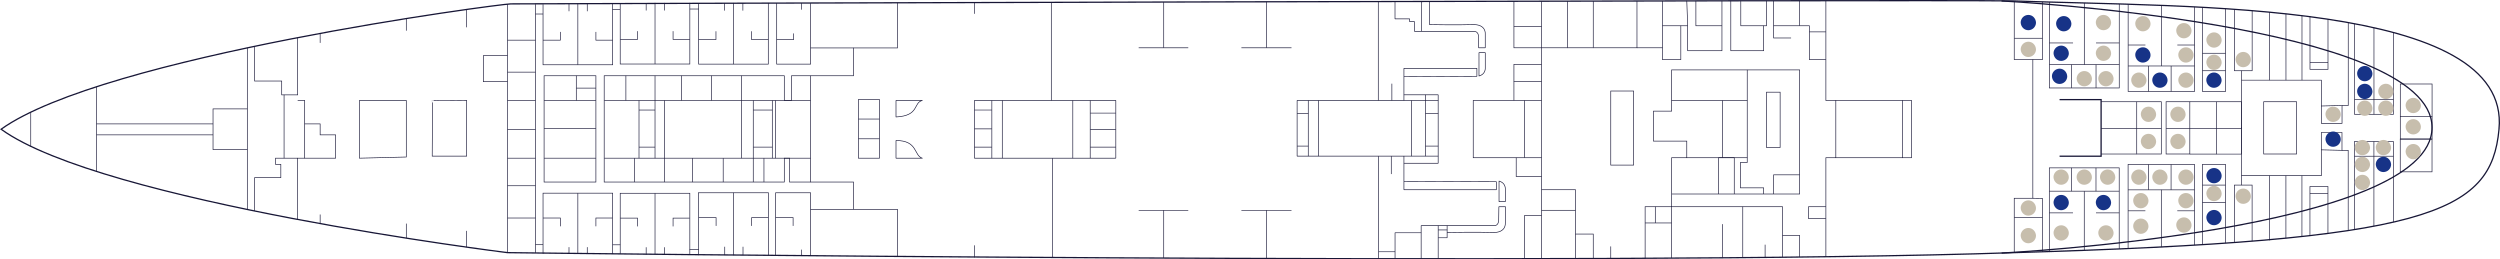 <?xml version="1.0" encoding="UTF-8"?><svg xmlns="http://www.w3.org/2000/svg" viewBox="0 0 3889.64 403.63"><defs><style>.cls-1{stroke-linejoin:round;}.cls-1,.cls-2,.cls-3{fill:none;stroke:#171636;}.cls-4{fill:#173387;}.cls-2,.cls-3{stroke-miterlimit:10;}.cls-3{stroke-width:2px;}.cls-5{fill:#c7bead;}</style></defs><g id="_4eme_plan"><path class="cls-3" d="M3888.12,201.05c-12.34,132.28-111.03,173.31-754.26,192.02-620.62,21.51-2344.27,0-2344.27,0,0,0-630.31-77.96-787.87-192.02C161.52,86.98,778.52,6.05,794.73,6.04c16.21-.02,2198-6.83,2338.18-4.58,274.42,10.06,774.13-1.31,755.2,199.6Z"/><line class="cls-2" x1="384.78" y1="325.93" x2="384.78" y2="74.5"/><line class="cls-2" x1="789.58" y1="393.07" x2="789.58" y2="6.46"/><polyline class="cls-2" points="463.14 341.43 463.14 246.12 428.68 246.12 428.68 255.75 436.93 255.75 436.93 276.37 396.15 276.37 396.15 328.28"/><line class="cls-2" x1="498.1" y1="347.89" x2="498.1" y2="333.74"/><line class="cls-2" x1="632.14" y1="370.5" x2="632.14" y2="347.89"/><line class="cls-2" x1="726.07" y1="384.52" x2="726.07" y2="359.19"/><line class="cls-2" x1="833.15" y1="393.59" x2="833.15" y2="6.46"/><line class="cls-2" x1="789.58" y1="62.49" x2="833.15" y2="62.49"/><line class="cls-2" x1="789.58" y1="112.24" x2="833.15" y2="112.24"/><line class="cls-2" x1="789.58" y1="156.31" x2="833.15" y2="156.31"/><line class="cls-2" x1="789.58" y1="201.22" x2="833.15" y2="201.22"/><line class="cls-2" x1="789.58" y1="246.12" x2="833.15" y2="246.12"/><line class="cls-2" x1="789.58" y1="289" x2="833.15" y2="289"/><line class="cls-2" x1="789.58" y1="339.2" x2="833.15" y2="339.2"/><polyline class="cls-2" points="844.89 6.46 844.89 100.78 953.22 100.78 953.22 5.57"/><line class="cls-2" x1="899.05" y1="5.57" x2="899.05" y2="100.78"/><line class="cls-2" x1="844.89" y1="21.8" x2="833.15" y2="21.8"/><polyline class="cls-2" points="844.89 62.49 871.81 62.49 871.81 49.65"/><polyline class="cls-2" points="927.14 49.65 927.14 62.49 953.22 62.49"/><line class="cls-2" x1="885.27" y1="5.77" x2="885.27" y2="17.51"/><line class="cls-2" x1="913.68" y1="5.68" x2="913.68" y2="17.51"/><polyline class="cls-2" points="964.95 5.29 964.95 99.61 1073.28 99.61 1073.28 4.39"/><line class="cls-2" x1="1019.12" y1="4.39" x2="1019.12" y2="99.61"/><line class="cls-2" x1="964.65" y1="15.03" x2="952.92" y2="15.03"/><polyline class="cls-2" points="964.95 61.31 991.87 61.31 991.87 48.48"/><polyline class="cls-2" points="1047.2 48.48 1047.2 61.31 1073.28 61.31"/><line class="cls-2" x1="1005.33" y1="4.6" x2="1005.33" y2="16.33"/><line class="cls-2" x1="1033.75" y1="4.51" x2="1033.75" y2="16.33"/><polyline class="cls-2" points="1087.02 4.86 1087.02 99.78 1195.35 99.78 1195.35 4.57"/><line class="cls-2" x1="1141.18" y1="4.57" x2="1141.18" y2="99.78"/><line class="cls-2" x1="1087.26" y1="14.04" x2="1073.28" y2="14.04"/><polyline class="cls-2" points="1087.02 61.49 1113.93 61.49 1113.93 48.65"/><polyline class="cls-2" points="1169.27 48.65 1169.27 61.49 1195.35 61.49"/><line class="cls-2" x1="1127.4" y1="4.77" x2="1127.4" y2="16.51"/><line class="cls-2" x1="1155.81" y1="4.68" x2="1155.81" y2="16.51"/><line class="cls-2" x1="150.23" y1="266.77" x2="150.23" y2="134.94"/><polyline class="cls-2" points="384.78 232.71 331.45 232.71 331.45 169.42 384.78 169.42"/><line class="cls-2" x1="47.85" y1="227.62" x2="47.85" y2="174.55"/><line class="cls-2" x1="331.45" y1="192.76" x2="150.23" y2="192.76"/><line class="cls-2" x1="331.45" y1="209.82" x2="150.23" y2="209.82"/><polyline class="cls-2" points="463.14 58.62 463.14 147.6 438.3 147.6 438.3 126.07 396.15 126.07 396.15 72.1"/><line class="cls-2" x1="441.97" y1="246.12" x2="441.97" y2="147.6"/><polyline class="cls-2" points="463.14 246.12 474.05 246.12 474.05 156.31 463.14 156.31"/><polyline class="cls-2" points="474.05 246.12 522.16 246.12 522.16 209.82 498.1 209.82 498.1 192.76 474.05 192.76"/><polygon class="cls-2" points="632.14 244.29 632.14 156.31 559.28 156.31 559.28 246.12 632.14 244.29"/><path class="cls-2" d="M672.46,242.92s.69-87.29,0-86.61c-.69.69,53.61,0,53.61,0v86.61h-53.61Z"/><polyline class="cls-2" points="789.58 86.6 751.97 86.6 751.97 127.04 789.58 127.04"/><line class="cls-2" x1="726.07" y1="14.71" x2="726.07" y2="42.5"/><line class="cls-2" x1="632.14" y1="28.89" x2="632.14" y2="47.76"/><line class="cls-2" x1="498.1" y1="52" x2="498.1" y2="66.72"/><rect class="cls-2" x="846.53" y="117.86" width="80.6" height="165.37"/><polyline class="cls-2" points="953.22 394.92 953.22 300.54 844.89 300.54 844.89 394.92"/><line class="cls-2" x1="833.15" y1="380.72" x2="844.89" y2="380.72"/><line class="cls-2" x1="899.05" y1="300.54" x2="899.05" y2="394.92"/><polyline class="cls-2" points="844.89 339.2 871.81 339.2 871.81 352.09"/><polyline class="cls-2" points="952.92 339.2 927.14 339.2 927.14 352.09"/><line class="cls-2" x1="913.68" y1="394.92" x2="913.68" y2="384.52"/><line class="cls-2" x1="885.27" y1="394.92" x2="885.27" y2="384.52"/><polyline class="cls-2" points="1073.28 395.08 1073.28 300.7 964.95 300.7 964.95 395.08"/><line class="cls-2" x1="953.22" y1="380.88" x2="964.95" y2="380.88"/><line class="cls-2" x1="1019.12" y1="300.7" x2="1019.12" y2="396.31"/><polyline class="cls-2" points="964.95 339.35 991.87 339.35 991.87 352.25"/><polyline class="cls-2" points="1072.98 339.35 1047.2 339.35 1047.2 352.25"/><line class="cls-2" x1="1033.75" y1="396.31" x2="1033.75" y2="384.68"/><line class="cls-2" x1="1005.33" y1="396.31" x2="1005.33" y2="384.68"/><polyline class="cls-2" points="1195.55 397.03 1195.55 299.93 1086.49 299.93 1086.49 397.03"/><line class="cls-2" x1="1072.98" y1="388.38" x2="1087.22" y2="388.38"/><line class="cls-2" x1="1141.38" y1="299.93" x2="1141.38" y2="397.03"/><polyline class="cls-2" points="1087.22 338.58 1114.13 338.58 1114.13 351.48"/><polyline class="cls-2" points="1195.25 338.58 1169.46 338.58 1169.46 351.48"/><line class="cls-2" x1="1156.01" y1="397.03" x2="1156.01" y2="383.9"/><line class="cls-2" x1="1127.6" y1="397.03" x2="1127.6" y2="383.9"/><line class="cls-2" x1="927.14" y1="246.12" x2="846.53" y2="246.12"/><line class="cls-2" x1="927.14" y1="199.77" x2="846.53" y2="199.77"/><line class="cls-2" x1="927.14" y1="156.31" x2="846.53" y2="156.31"/><line class="cls-2" x1="896.62" y1="117.86" x2="896.62" y2="156.31"/><line class="cls-2" x1="927.14" y1="137.09" x2="896.62" y2="137.09"/><polygon class="cls-2" points="1261.14 283.23 1261.14 117.86 1231.49 117.86 1231.49 156.31 1220.25 156.31 1220.25 117.86 940.03 117.86 940.03 283.23 1220.25 283.23 1220.25 246.12 1228.43 246.12 1228.43 283.23 1261.14 283.23"/><line class="cls-2" x1="1261.14" y1="246.12" x2="940.18" y2="246.12"/><line class="cls-2" x1="1261.14" y1="156.31" x2="940.18" y2="156.31"/><line class="cls-2" x1="987.44" y1="283.23" x2="987.44" y2="246.12"/><polyline class="cls-2" points="1033.75 283.23 1033.75 246.12 1033.75 156.31"/><line class="cls-2" x1="1077.36" y1="283.23" x2="1077.36" y2="246.12"/><line class="cls-2" x1="1125.18" y1="283.23" x2="1125.18" y2="246.12"/><polyline class="cls-2" points="1171.96 283.23 1171.96 246.12 1171.96 156.31"/><line class="cls-2" x1="1188.6" y1="283.23" x2="1188.6" y2="246.12"/><line class="cls-2" x1="1206.79" y1="246.12" x2="1206.79" y2="156.31"/><line class="cls-2" x1="1201.59" y1="246.12" x2="1201.59" y2="156.31"/><polyline class="cls-2" points="1153.77 246.12 1153.77 156.31 1153.77 117.86"/><line class="cls-2" x1="1201.59" y1="228.9" x2="1171.96" y2="228.9"/><line class="cls-2" x1="1201.59" y1="171.21" x2="1171.96" y2="171.21"/><polyline class="cls-2" points="1019.12 246.12 1019.12 156.31 1019.12 117.86"/><line class="cls-2" x1="994.2" y1="246.12" x2="994.2" y2="156.31"/><line class="cls-2" x1="1019.12" y1="228.9" x2="994.2" y2="228.9"/><line class="cls-2" x1="1019.12" y1="171.21" x2="994.2" y2="171.21"/><line class="cls-2" x1="973.79" y1="156.31" x2="973.79" y2="117.86"/><line class="cls-2" x1="1060.09" y1="156.31" x2="1060.09" y2="117.86"/><line class="cls-2" x1="1106.97" y1="156.31" x2="1106.97" y2="117.86"/><polyline class="cls-2" points="1208.44 4.82 1208.44 99.78 1261.14 99.78 1261.14 4.82"/><line class="cls-2" x1="1247.26" y1="4.82" x2="1247.26" y2="15.03"/><polyline class="cls-2" points="1208.44 61.49 1234.79 61.49 1234.79 52"/><polyline class="cls-2" points="1261.14 397.87 1261.14 299.93 1206.79 299.93 1206.79 397.87"/><line class="cls-2" x1="1246.95" y1="397.87" x2="1246.95" y2="388.38"/><polyline class="cls-2" points="1206.79 338.58 1233.96 338.58 1233.96 351.48"/><polyline class="cls-2" points="1396.35 4.29 1396.35 74.58 1327.9 74.58 1327.9 117.86 1261.14 117.86"/><line class="cls-2" x1="1327.9" y1="74.58" x2="1261.14" y2="74.58"/><polyline class="cls-2" points="1396.35 398.97 1396.35 325.75 1327.9 325.75 1327.9 283.23 1261.14 283.23"/><line class="cls-2" x1="1327.9" y1="325.75" x2="1261.14" y2="325.75"/><rect class="cls-2" x="1335.57" y="154.82" width="32.71" height="91.31"/><path class="cls-1" d="M1394.05,181.99v-25.68h40.97c-14.54,3.46-3.96,23.78-40.97,25.68Z"/><path class="cls-1" d="M1394.05,218.59v27.54h40.97c-13.55-4.08-6.61-27.54-40.97-27.54Z"/><line class="cls-2" x1="1368.28" y1="215.94" x2="1335.57" y2="215.94"/><line class="cls-2" x1="1368.28" y1="185.22" x2="1335.57" y2="185.22"/><polyline class="cls-1" points="1736.05 246.12 1736.05 156.31 1516.11 156.31 1516.11 246.12 1736.05 246.12"/><line class="cls-1" x1="1543.17" y1="246.12" x2="1543.17" y2="156.31"/><line class="cls-1" x1="1559.41" y1="246.12" x2="1559.41" y2="156.31"/><line class="cls-1" x1="1543.17" y1="228.9" x2="1516.11" y2="228.9"/><line class="cls-1" x1="1543.17" y1="171.21" x2="1516.11" y2="171.21"/><line class="cls-1" x1="1543.17" y1="200.47" x2="1516.11" y2="200.47"/><line class="cls-1" x1="1696.2" y1="246.12" x2="1696.2" y2="156.31"/><line class="cls-1" x1="1669.13" y1="246.12" x2="1669.13" y2="156.31"/><line class="cls-1" x1="1736.05" y1="228.9" x2="1696.2" y2="228.9"/><line class="cls-1" x1="1736.05" y1="201.22" x2="1696.2" y2="201.22"/><line class="cls-1" x1="1736.05" y1="175.98" x2="1696.2" y2="175.98"/><line class="cls-1" x1="1635.67" y1="156.31" x2="1635.67" y2="3.63"/><line class="cls-1" x1="1637.64" y1="400.62" x2="1637.64" y2="246.12"/><line class="cls-1" x1="1516.11" y1="400.62" x2="1516.11" y2="381.66"/><line class="cls-1" x1="1516.11" y1="3.63" x2="1516.11" y2="21.47"/><line class="cls-1" x1="1810.59" y1="3.17" x2="1810.59" y2="74.34"/><line class="cls-1" x1="1848.76" y1="74.34" x2="1771.63" y2="74.34"/><line class="cls-1" x1="1810.59" y1="401.54" x2="1810.59" y2="327.19"/><line class="cls-1" x1="1848.76" y1="327.19" x2="1771.63" y2="327.19"/><line class="cls-1" x1="1970.42" y1="402.16" x2="1970.42" y2="327.19"/><line class="cls-1" x1="2009.38" y1="327.19" x2="1931.45" y2="327.19"/><line class="cls-1" x1="1970.42" y1="2.76" x2="1970.42" y2="74.34"/><line class="cls-1" x1="2009.38" y1="74.34" x2="1931.45" y2="74.34"/><polygon class="cls-1" points="2237.58 246.12 2237.58 147.49 2184.31 147.49 2184.31 156.31 2018.12 156.31 2018.12 242.91 2184.31 242.91 2184.31 254.04 2237.58 254.04 2237.58 246.12"/><line class="cls-1" x1="2144.41" y1="2.76" x2="2144.41" y2="156.31"/><polyline class="cls-1" points="2184.31 147.49 2184.31 106.34 2297.83 106.34 2297.83 118.8 2184.31 119.35"/><path class="cls-1" d="M2211.63,2.19v46.68h81.32s7.59-1.08,7.59,9.22v16.25h10.3v-21.67s1.63-15.26-20.06-14.41c-21.68.85-66.68,0-66.68,0V2.19"/><path class="cls-1" d="M2301.08,118.26v-36.32h9.79v24.39s.48,9.22-9.79,11.93Z"/><polyline class="cls-1" points="2211.63 48.87 2200.79 48.87 2200.79 33.69 2193.2 33.69 2193.2 29.36 2170.43 29.36 2170.43 2.19"/><line class="cls-1" x1="2165.55" y1="156.31" x2="2165.55" y2="130.19"/><polyline class="cls-1" points="2184.31 254.04 2184.31 295.19 2328.14 295.19 2328.14 282.72 2184.31 282.18"/><path class="cls-1" d="M2211.1,402.62v-51.51h113.05s7.59,1.08,7.59-9.22.29-20.26.29-20.26h10.3l-.29,25.68s1.63,15.26-20.06,14.41c-21.68-.85-70.47,0-70.47,0v8.21h-13.91v32.69"/><path class="cls-1" d="M2332.28,281.72v32.02h9.79v-20.09s.48-9.22-9.79-11.93Z"/><line class="cls-1" x1="2237.6" y1="369.93" x2="2237.6" y2="351.11"/><line class="cls-1" x1="2251.51" y1="361.72" x2="2251.51" y2="351.11"/><line class="cls-1" x1="2237.6" y1="357.73" x2="2251.51" y2="357.73"/><polyline class="cls-1" points="2211.1 362.13 2170.49 362.13 2170.49 402.59"/><polyline class="cls-1" points="2144.7 402.59 2144.7 391.69 2170.49 391.69"/><line class="cls-1" x1="2144.7" y1="391.69" x2="2144.7" y2="242.91"/><line class="cls-1" x1="2164.62" y1="242.91" x2="2164.62" y2="270.84"/><line class="cls-2" x1="2398.48" y1="402.47" x2="2398.48" y2="1.78"/><polyline class="cls-2" points="2372.03 401.54 2372.03 335.22 2398.48 335.22"/><polyline class="cls-2" points="2398.48 274.61 2358.99 274.61 2358.99 245.4"/><polyline class="cls-2" points="2398.48 245.4 2292.14 245.4 2292.14 156.31 2355.95 156.31 2398.48 156.31"/><polyline class="cls-2" points="2398.48 126.91 2355.45 126.91 2355.45 156.31"/><polyline class="cls-2" points="2398.48 100.1 2355.45 100.1 2355.45 126.91"/><line class="cls-2" x1="2372.03" y1="245.4" x2="2372.03" y2="156.31"/><line class="cls-2" x1="2184.31" y1="242.91" x2="2237.6" y2="242.91"/><line class="cls-2" x1="2184.31" y1="156.31" x2="2237.6" y2="156.31"/><line class="cls-2" x1="2217.88" y1="242.91" x2="2217.88" y2="147.49"/><line class="cls-2" x1="2237.58" y1="176.54" x2="2217.88" y2="176.54"/><line class="cls-2" x1="2237.58" y1="227.3" x2="2217.88" y2="227.3"/><line class="cls-2" x1="2195.99" y1="242.91" x2="2195.99" y2="156.31"/><line class="cls-2" x1="2035.47" y1="242.91" x2="2035.47" y2="156.31"/><line class="cls-2" x1="2018.12" y1="176.54" x2="2035.47" y2="176.54"/><line class="cls-2" x1="2018.12" y1="227.3" x2="2035.47" y2="227.3"/><line class="cls-2" x1="2051.18" y1="242.91" x2="2051.18" y2="156.31"/><line class="cls-2" x1="2398.48" y1="41.33" x2="2355.45" y2="41.33"/><polyline class="cls-2" points="2478.87 402.25 2478.87 364.17 2451.23 364.17 2451.23 295.19 2398.48 295.19"/><line class="cls-2" x1="2451.23" y1="364.17" x2="2451.23" y2="402.59"/><line class="cls-2" x1="2451.23" y1="327.19" x2="2398.48" y2="327.19"/><rect class="cls-2" x="2506.12" y="141.61" width="35.52" height="115.26"/><polyline class="cls-2" points="2438.68 1.7 2438.68 74.34 2398.48 74.34 2355.45 74.34 2355.45 1.78"/><polyline class="cls-2" points="2478.87 1.62 2478.87 74.34 2438.68 74.34"/><polyline class="cls-2" points="2546.89 1.49 2546.89 74.34 2478.87 74.34"/><polyline class="cls-2" points="2586.49 1.42 2586.49 74.34 2546.89 74.34"/><polyline class="cls-2" points="2679.1 1.27 2679.1 78.91 2625.78 78.91 2625.78 40.09 2586.49 40.09"/><polyline class="cls-2" points="2615.11 40.09 2615.11 92.68 2586.49 92.68 2586.49 74.34"/><polyline class="cls-2" points="2748.42 1.17 2748.42 40.09 2708.43 40.09 2708.43 1.17"/><polyline class="cls-2" points="2692.88 1.17 2692.88 78.91 2743.98 78.91 2743.98 40.04"/><line class="cls-2" x1="2506.12" y1="402.25" x2="2506.12" y2="383.38"/><polyline class="cls-2" points="2559.58 401.54 2559.58 321.63 2600.8 321.63 2600.8 245.4 2624.38 245.4 2624.38 219.56 2572.54 219.56 2572.54 172.91 2600.8 172.91 2600.8 108.76 2799.97 108.76 2799.97 301.84 2600.8 301.84"/><polyline class="cls-2" points="2600.8 401.54 2600.8 321.63 2773.33 321.63 2773.33 400.24"/><line class="cls-2" x1="2559.58" y1="346.88" x2="2600.8" y2="346.88"/><line class="cls-2" x1="2575.41" y1="321.63" x2="2575.41" y2="346.88"/><line class="cls-2" x1="2679.78" y1="401.12" x2="2679.78" y2="348.72"/><line class="cls-2" x1="2711.5" y1="401.12" x2="2711.5" y2="321.63"/><line class="cls-2" x1="2746.24" y1="400.52" x2="2746.24" y2="380.66"/><polyline class="cls-2" points="2799.97 399.94 2799.97 366.32 2773.33 366.32"/><polyline class="cls-2" points="2759.5 301.84 2759.5 272.01 2799.97 272.01"/><rect class="cls-2" x="2748.42" y="143.42" width="21.21" height="86.06"/><polyline class="cls-2" points="2743.98 301.84 2743.98 292.26 2707.87 292.26 2707.87 252.77 2718.43 252.77 2718.43 108.76"/><polyline class="cls-2" points="2698.25 301.84 2698.25 245.4 2673.95 245.4 2673.95 301.84"/><line class="cls-2" x1="2624.38" y1="245.4" x2="2718.43" y2="245.4"/><line class="cls-2" x1="2718.43" y1="156.31" x2="2600.8" y2="156.31"/><line class="cls-2" x1="2679.78" y1="245.4" x2="2679.78" y2="156.31"/><polyline class="cls-2" points="2840.81 399.44 2840.81 245.4 2856.27 245.4 2856.27 156.31 2840.81 156.31 2840.81 1.42"/><polyline class="cls-2" points="2840.81 92.68 2815.1 92.68 2815.1 40.09 2759.5 40.09 2759.5 1.16"/><polyline class="cls-2" points="2786.65 59.09 2759.5 59.09 2759.5 40.09"/><line class="cls-2" x1="2799.97" y1="40.09" x2="2799.97" y2="1.42"/><line class="cls-2" x1="2840.81" y1="49.59" x2="2815.1" y2="49.59"/><polyline class="cls-2" points="2840.81 321.63 2813.8 321.63 2813.8 340.09 2840.81 340.09"/><polyline class="cls-2" points="2679.1 40.09 2638.56 40.09 2638.56 1.16"/><line class="cls-2" x1="2624.38" y1="1.16" x2="2625.78" y2="40.09"/><polyline class="cls-2" points="3133.85 393.07 3133.85 308.47 3162.8 308.47 3162.8 92.68 3133.85 92.68 3133.85 1.45"/><polyline class="cls-2" points="2856.27 245.4 2960.25 245.4 2960.25 156.31 2856.27 156.31"/><polyline class="cls-2" points="2960.25 245.4 2974.08 245.4 2974.08 156.31 2960.25 156.31"/><polyline class="cls-2" points="3162.8 92.68 3177.77 92.68 3177.77 2.78"/><line class="cls-2" x1="3133.85" y1="59.51" x2="3177.77" y2="59.51"/><polyline class="cls-2" points="3188.5 3.19 3188.5 136.86 3297.24 136.86 3297.24 5.99"/><polyline class="cls-2" points="3311.08 6.55 3311.08 142.22 3414.42 142.22 3414.42 10.71"/><polyline class="cls-2" points="3426.67 11.36 3426.67 142.22 3462.67 142.22 3462.67 13.53"/><polyline class="cls-2" points="3476.44 14.48 3476.44 110.06 3504.02 110.06 3504.02 16.59"/><line class="cls-2" x1="3462.67" y1="110.06" x2="3426.67" y2="110.06"/><line class="cls-2" x1="3462.67" y1="82.87" x2="3426.67" y2="82.87"/><line class="cls-2" x1="3414.42" y1="102.65" x2="3311.08" y2="102.65"/><line class="cls-2" x1="3377.94" y1="142.22" x2="3377.94" y2="102.65"/><line class="cls-2" x1="3342.79" y1="142.22" x2="3342.79" y2="102.65"/><line class="cls-2" x1="3362.75" y1="102.65" x2="3362.75" y2="8.37"/><line class="cls-2" x1="3337.96" y1="70.03" x2="3311.08" y2="70.03"/><line class="cls-2" x1="3414.42" y1="70.03" x2="3387.61" y2="70.03"/><line class="cls-2" x1="3297.24" y1="100.6" x2="3188.5" y2="100.6"/><line class="cls-2" x1="3242.87" y1="4.62" x2="3242.87" y2="100.6"/><line class="cls-2" x1="3188.5" y1="66.82" x2="3225.34" y2="66.82"/><line class="cls-2" x1="3297.24" y1="66.82" x2="3261.12" y2="66.82"/><line class="cls-2" x1="3261.12" y1="136.86" x2="3261.12" y2="100.6"/><line class="cls-2" x1="3222.93" y1="136.86" x2="3222.93" y2="100.6"/><line class="cls-2" x1="3487.47" y1="110.06" x2="3487.47" y2="199.9"/><line class="cls-2" x1="3530.89" y1="124.72" x2="3530.89" y2="18.69"/><line class="cls-2" x1="3556.62" y1="124.72" x2="3556.62" y2="21.36"/><line class="cls-2" x1="3581.55" y1="124.72" x2="3581.55" y2="24.12"/><polyline class="cls-2" points="3487.47 124.72 3611.7 124.72 3611.7 191.86 3643.87 191.86 3643.87 164.12 3611.7 164.92"/><polyline class="cls-2" points="3643.87 164.12 3653.52 164.12 3653.52 35.1"/><polyline class="cls-2" points="3622.02 29.91 3622.02 107.83 3594.01 107.83 3594.01 25.77"/><line class="cls-2" x1="3622.02" y1="96.98" x2="3594.01" y2="96.98"/><polyline class="cls-2" points="3663.22 36.89 3663.22 177.83 3723.87 177.83 3723.87 49.85"/><line class="cls-2" x1="3693.54" y1="43.14" x2="3693.54" y2="177.83"/><line class="cls-2" x1="3723.87" y1="154.98" x2="3663.22" y2="154.98"/><rect class="cls-2" x="3734.5" y="130.68" width="49.46" height="50.85"/><polyline class="cls-2" points="3734.5 181.53 3734.5 216.2 3783.96 216.2 3783.96 181.53"/><polyline class="cls-2" points="3162.8 308.47 3177.69 308.69 3177.69 391.73"/><line class="cls-2" x1="3133.78" y1="338.52" x2="3177.69" y2="338.52"/><polyline class="cls-2" points="3188.43 391.73 3188.43 261.17 3297.17 261.17 3297.17 387.32"/><polyline class="cls-2" points="3311.01 386.72 3311.01 255.81 3414.34 255.81 3414.34 381.41"/><polyline class="cls-2" points="3426.59 380.67 3426.59 255.81 3462.59 255.81 3462.59 378.31"/><polyline class="cls-2" points="3476.37 377.33 3476.37 287.97 3503.95 287.97 3503.95 375.22"/><line class="cls-2" x1="3462.59" y1="287.97" x2="3426.59" y2="287.97"/><line class="cls-2" x1="3462.59" y1="315.16" x2="3426.59" y2="315.16"/><line class="cls-2" x1="3414.34" y1="295.38" x2="3311.01" y2="295.38"/><line class="cls-2" x1="3377.87" y1="255.81" x2="3377.87" y2="295.38"/><line class="cls-2" x1="3342.72" y1="255.81" x2="3342.72" y2="295.38"/><line class="cls-2" x1="3362.68" y1="295.38" x2="3362.68" y2="384.26"/><line class="cls-2" x1="3337.88" y1="328" x2="3311.01" y2="328"/><line class="cls-2" x1="3414.34" y1="328" x2="3387.54" y2="328"/><line class="cls-2" x1="3297.17" y1="297.43" x2="3188.43" y2="297.43"/><line class="cls-2" x1="3242.8" y1="389.66" x2="3242.8" y2="297.43"/><line class="cls-2" x1="3188.43" y1="331.2" x2="3225.27" y2="331.2"/><line class="cls-2" x1="3297.17" y1="331.2" x2="3261.05" y2="331.2"/><line class="cls-2" x1="3261.05" y1="261.17" x2="3261.05" y2="297.43"/><line class="cls-2" x1="3222.86" y1="261.17" x2="3222.86" y2="297.43"/><line class="cls-2" x1="3487.4" y1="287.97" x2="3487.4" y2="198.13"/><line class="cls-2" x1="3530.82" y1="273.31" x2="3530.82" y2="373.91"/><line class="cls-2" x1="3556.55" y1="273.31" x2="3556.55" y2="370.55"/><line class="cls-2" x1="3581.48" y1="273.31" x2="3581.48" y2="367.98"/><polyline class="cls-2" points="3487.4 273.31 3611.63 273.31 3611.63 206.17 3643.79 206.17 3643.79 233.91 3611.63 233.11"/><polyline class="cls-2" points="3643.79 233.91 3653.44 233.91 3653.44 358.74"/><polyline class="cls-2" points="3621.95 363.17 3621.95 290.2 3593.94 290.2 3593.94 366.59"/><line class="cls-2" x1="3621.95" y1="301.05" x2="3593.94" y2="301.05"/><polyline class="cls-2" points="3663.15 357.23 3663.15 220.2 3723.79 220.2 3723.79 345.61"/><line class="cls-2" x1="3693.47" y1="351.94" x2="3693.47" y2="220.2"/><line class="cls-2" x1="3723.79" y1="243.05" x2="3663.15" y2="243.05"/><rect class="cls-2" x="3734.42" y="216.5" width="49.46" height="50.85"/><rect class="cls-2" x="3522" y="158.29" width="51.09" height="81.34" transform="translate(7095.1 397.92) rotate(180)"/><rect class="cls-2" x="3370.14" y="158.29" width="36.9" height="81.34" transform="translate(6777.18 397.92) rotate(180)"/><rect class="cls-2" x="3324.45" y="158.29" width="38.23" height="81.34" transform="translate(6687.12 397.92) rotate(180)"/><rect class="cls-2" x="3448.71" y="158.29" width="38.69" height="81.45" transform="translate(6936.11 398.03) rotate(180)"/><polyline class="cls-3" points="3204.41 243.05 3269.01 243.05 3269.01 154.98 3204.41 154.98"/><line class="cls-2" x1="3324.45" y1="239.63" x2="3269.01" y2="239.63"/><line class="cls-2" x1="3324.45" y1="158.29" x2="3269.01" y2="158.29"/><line class="cls-2" x1="3448.71" y1="239.74" x2="3407.04" y2="239.74"/><line class="cls-2" x1="3448.71" y1="158.29" x2="3407.04" y2="158.29"/><line class="cls-2" x1="3487.47" y1="199.9" x2="3370.14" y2="199.9"/><line class="cls-2" x1="3362.68" y1="199.9" x2="3269.01" y2="199.9"/><path class="cls-3" d="M3114.21,1.45s668.86,35.2,669.67,196.68c.81,161.47-669.67,195.6-669.67,195.6"/></g><g id="points"><path class="cls-4" d="M3206.92,327.06c3.05,0,6.26-1.33,8.42-3.49,2.07-2.07,3.62-5.45,3.49-8.42-.29-6.45-5.23-11.91-11.91-11.91-3.05,0-6.26,1.33-8.42,3.49-2.07,2.07-3.62,5.45-3.49,8.42.29,6.45,5.23,11.91,11.91,11.91h0Z"/><path class="cls-4" d="M3272.68,327.06c3.05,0,6.26-1.33,8.42-3.49,2.07-2.07,3.62-5.45,3.49-8.42-.29-6.45-5.23-11.91-11.91-11.91-3.05,0-6.26,1.33-8.42,3.49-2.07,2.07-3.62,5.45-3.49,8.42.29,6.45,5.23,11.91,11.91,11.91h0Z"/><path class="cls-4" d="M3444.67,350.43c3.05,0,6.26-1.33,8.42-3.49,2.07-2.07,3.62-5.45,3.49-8.42-.29-6.45-5.23-11.91-11.91-11.91-3.05,0-6.26,1.33-8.42,3.49-2.07,2.07-3.62,5.45-3.49,8.42.29,6.45,5.23,11.91,11.91,11.91h0Z"/><path class="cls-4" d="M3444.67,285.22c3.05,0,6.26-1.33,8.42-3.49,2.07-2.07,3.62-5.45,3.49-8.42-.29-6.45-5.23-11.91-11.91-11.91-3.05,0-6.26,1.33-8.42,3.49-2.07,2.07-3.62,5.45-3.49,8.42.29,6.45,5.23,11.91,11.91,11.91h0Z"/><path class="cls-4" d="M3630,228.4c3.05,0,6.26-1.33,8.42-3.49,2.07-2.07,3.62-5.45,3.49-8.42-.29-6.45-5.23-11.91-11.91-11.91-3.05,0-6.26,1.33-8.42,3.49-2.07,2.07-3.62,5.45-3.49,8.42.29,6.45,5.23,11.91,11.91,11.91h0Z"/><path class="cls-4" d="M3444.59,136.62c3.05,0,6.26-1.33,8.42-3.49,2.07-2.07,3.62-5.45,3.49-8.42-.29-6.45-5.23-11.91-11.91-11.91-3.05,0-6.26,1.33-8.42,3.49-2.07,2.07-3.62,5.45-3.49,8.42.29,6.45,5.23,11.91,11.91,11.91h0Z"/><path class="cls-4" d="M3679.24,126.45c3.05,0,6.26-1.33,8.42-3.49,2.07-2.07,3.62-5.45,3.49-8.42-.29-6.45-5.23-11.91-11.91-11.91-3.05,0-6.26,1.33-8.42,3.49-2.07,2.07-3.62,5.45-3.49,8.42.29,6.45,5.23,11.91,11.91,11.91h0Z"/><path class="cls-4" d="M3679.24,154.13c3.05,0,6.26-1.33,8.42-3.49,2.07-2.07,3.62-5.45,3.49-8.42-.29-6.45-5.23-11.91-11.91-11.91-3.05,0-6.26,1.33-8.42,3.49-2.07,2.07-3.62,5.45-3.49,8.42.29,6.45,5.23,11.91,11.91,11.91h0Z"/><path class="cls-4" d="M3708.3,267.71c3.05,0,6.26-1.33,8.42-3.49,2.07-2.07,3.62-5.45,3.49-8.42-.29-6.45-5.23-11.91-11.91-11.91-3.05,0-6.26,1.33-8.42,3.49-2.07,2.07-3.62,5.45-3.49,8.42.29,6.45,5.23,11.91,11.91,11.91h0Z"/><path class="cls-4" d="M3210.89,48.79c3.05,0,6.26-1.33,8.42-3.49,2.07-2.07,3.62-5.45,3.49-8.42-.29-6.45-5.23-11.91-11.91-11.91-3.05,0-6.26,1.33-8.42,3.49-2.07,2.07-3.62,5.45-3.49,8.42.29,6.45,5.23,11.91,11.91,11.91h0Z"/><path class="cls-4" d="M3204.41,130.63c3.05,0,6.26-1.33,8.42-3.49,2.07-2.07,3.62-5.45,3.49-8.42-.29-6.45-5.23-11.91-11.91-11.91-3.05,0-6.26,1.33-8.42,3.49s-3.62,5.45-3.49,8.42c.29,6.45,5.23,11.91,11.91,11.91h0Z"/><path class="cls-4" d="M3334.04,97.41c3.05,0,6.26-1.33,8.42-3.49,2.07-2.07,3.62-5.45,3.49-8.42-.29-6.45-5.23-11.91-11.91-11.91-3.05,0-6.26,1.33-8.42,3.49s-3.62,5.45-3.49,8.42c.29,6.45,5.23,11.91,11.91,11.91h0Z"/><path class="cls-4" d="M3360.51,136.62c3.05,0,6.26-1.33,8.42-3.49,2.07-2.07,3.62-5.45,3.49-8.42-.29-6.45-5.23-11.91-11.91-11.91-3.05,0-6.26,1.33-8.42,3.49-2.07,2.07-3.62,5.45-3.49,8.42.29,6.45,5.23,11.91,11.91,11.91h0Z"/><path class="cls-4" d="M3206.92,94.78c3.05,0,6.26-1.33,8.42-3.49,2.07-2.07,3.62-5.45,3.49-8.42-.29-6.45-5.23-11.91-11.91-11.91-3.05,0-6.26,1.33-8.42,3.49-2.07,2.07-3.62,5.45-3.49,8.42.29,6.45,5.23,11.91,11.91,11.91h0Z"/><path class="cls-4" d="M3155.81,47.01c3.05,0,6.26-1.33,8.42-3.49,2.07-2.07,3.62-5.45,3.49-8.42-.29-6.45-5.23-11.91-11.91-11.91-3.05,0-6.26,1.33-8.42,3.49-2.07,2.07-3.62,5.45-3.49,8.42.29,6.45,5.23,11.91,11.91,11.91h0Z"/><path class="cls-5" d="M3155.81,378.5c3.05,0,6.26-1.33,8.42-3.49,2.07-2.07,3.62-5.45,3.49-8.42-.29-6.45-5.23-11.91-11.91-11.91-3.05,0-6.26,1.33-8.42,3.49-2.07,2.07-3.62,5.45-3.49,8.42.29,6.45,5.23,11.91,11.91,11.91h0Z"/><path class="cls-5" d="M3206.92,374.31c3.05,0,6.26-1.33,8.42-3.49,2.07-2.07,3.62-5.45,3.49-8.42-.29-6.45-5.23-11.91-11.91-11.91-3.05,0-6.26,1.33-8.42,3.49-2.07,2.07-3.62,5.45-3.49,8.42.29,6.45,5.23,11.91,11.91,11.91h0Z"/><path class="cls-5" d="M3206.85,287.5c3.05,0,6.26-1.33,8.42-3.49,2.07-2.07,3.62-5.45,3.49-8.42-.29-6.45-5.23-11.91-11.91-11.91-3.05,0-6.26,1.33-8.42,3.49-2.07,2.07-3.62,5.45-3.49,8.42.29,6.45,5.23,11.91,11.91,11.91h0Z"/><path class="cls-5" d="M3242.87,134.34c3.05,0,6.26-1.33,8.42-3.49,2.07-2.07,3.62-5.45,3.49-8.42-.29-6.45-5.23-11.91-11.91-11.91-3.05,0-6.26,1.33-8.42,3.49-2.07,2.07-3.62,5.45-3.49,8.42.29,6.45,5.23,11.91,11.91,11.91h0Z"/><path class="cls-5" d="M3276.54,134.34c3.05,0,6.26-1.33,8.42-3.49,2.07-2.07,3.62-5.45,3.49-8.42-.29-6.45-5.23-11.91-11.91-11.91-3.05,0-6.26,1.33-8.42,3.49-2.07,2.07-3.62,5.45-3.49,8.42.29,6.45,5.23,11.91,11.91,11.91h0Z"/><path class="cls-5" d="M3334.04,48.79c3.05,0,6.26-1.33,8.42-3.49,2.07-2.07,3.62-5.45,3.49-8.42-.29-6.45-5.23-11.91-11.91-11.91-3.05,0-6.26,1.33-8.42,3.49-2.07,2.07-3.62,5.45-3.49,8.42.29,6.45,5.23,11.91,11.91,11.91h0Z"/><path class="cls-5" d="M3327.75,136.62c3.05,0,6.26-1.33,8.42-3.49,2.07-2.07,3.62-5.45,3.49-8.42-.29-6.45-5.23-11.91-11.91-11.91-3.05,0-6.26,1.33-8.42,3.49-2.07,2.07-3.62,5.45-3.49,8.42.29,6.45,5.23,11.91,11.91,11.91h0Z"/><path class="cls-5" d="M3272.68,47.01c3.05,0,6.26-1.33,8.42-3.49,2.07-2.07,3.62-5.45,3.49-8.42-.29-6.45-5.23-11.91-11.91-11.91-3.05,0-6.26,1.33-8.42,3.49-2.07,2.07-3.62,5.45-3.49,8.42.29,6.45,5.23,11.91,11.91,11.91h0Z"/><path class="cls-5" d="M3272.68,94.78c3.05,0,6.26-1.33,8.42-3.49,2.07-2.07,3.62-5.45,3.49-8.42-.29-6.45-5.23-11.91-11.91-11.91-3.05,0-6.26,1.33-8.42,3.49-2.07,2.07-3.62,5.45-3.49,8.42.29,6.45,5.23,11.91,11.91,11.91h0Z"/><path class="cls-5" d="M3242.8,287.5c3.05,0,6.26-1.33,8.42-3.49,2.07-2.07,3.62-5.45,3.49-8.42-.29-6.45-5.23-11.91-11.91-11.91-3.05,0-6.26,1.33-8.42,3.49-2.07,2.07-3.62,5.45-3.49,8.42.29,6.45,5.23,11.91,11.91,11.91h0Z"/><path class="cls-5" d="M3279.18,287.5c3.05,0,6.26-1.33,8.42-3.49,2.07-2.07,3.62-5.45,3.49-8.42-.29-6.45-5.23-11.91-11.91-11.91-3.05,0-6.26,1.33-8.42,3.49-2.07,2.07-3.62,5.45-3.49,8.42.29,6.45,5.23,11.91,11.91,11.91h0Z"/><path class="cls-5" d="M3276.54,374.31c3.05,0,6.26-1.33,8.42-3.49,2.07-2.07,3.62-5.45,3.49-8.42-.29-6.45-5.23-11.91-11.91-11.91-3.05,0-6.26,1.33-8.42,3.49-2.07,2.07-3.62,5.45-3.49,8.42.29,6.45,5.23,11.91,11.91,11.91h0Z"/><path class="cls-5" d="M3330.82,363.85c3.05,0,6.26-1.33,8.42-3.49,2.07-2.07,3.62-5.45,3.49-8.42-.29-6.45-5.23-11.91-11.91-11.91-3.05,0-6.26,1.33-8.42,3.49-2.07,2.07-3.62,5.45-3.49,8.42.29,6.45,5.23,11.91,11.91,11.91h0Z"/><path class="cls-5" d="M3330.82,324.11c3.05,0,6.26-1.33,8.42-3.49s3.62-5.45,3.49-8.42c-.29-6.45-5.23-11.91-11.91-11.91-3.05,0-6.26,1.33-8.42,3.49-2.07,2.07-3.62,5.45-3.49,8.42.29,6.45,5.23,11.91,11.91,11.91h0Z"/><path class="cls-5" d="M3327.75,287.5c3.05,0,6.26-1.33,8.42-3.49,2.07-2.07,3.62-5.45,3.49-8.42-.29-6.45-5.23-11.91-11.91-11.91-3.05,0-6.26,1.33-8.42,3.49-2.07,2.07-3.62,5.45-3.49,8.42.29,6.45,5.23,11.91,11.91,11.91h0Z"/><path class="cls-5" d="M3360.51,287.5c3.05,0,6.26-1.33,8.42-3.49,2.07-2.07,3.62-5.45,3.49-8.42-.29-6.45-5.23-11.91-11.91-11.91-3.05,0-6.26,1.33-8.42,3.49-2.07,2.07-3.62,5.45-3.49,8.42.29,6.45,5.23,11.91,11.91,11.91h0Z"/><path class="cls-5" d="M3400.94,324.11c3.05,0,6.26-1.33,8.42-3.49s3.62-5.45,3.49-8.42c-.29-6.45-5.23-11.91-11.91-11.91-3.05,0-6.26,1.33-8.42,3.49-2.07,2.07-3.62,5.45-3.49,8.42.29,6.45,5.23,11.91,11.91,11.91h0Z"/><path class="cls-5" d="M3397.8,362.01c3.05,0,6.26-1.33,8.42-3.49,2.07-2.07,3.62-5.45,3.49-8.42-.29-6.45-5.23-11.91-11.91-11.91-3.05,0-6.26,1.33-8.42,3.49-2.07,2.07-3.62,5.45-3.49,8.42.29,6.45,5.23,11.91,11.91,11.91h0Z"/><path class="cls-5" d="M3444.67,312.96c3.05,0,6.26-1.33,8.42-3.49,2.07-2.07,3.62-5.45,3.49-8.42-.29-6.45-5.23-11.91-11.91-11.91-3.05,0-6.26,1.33-8.42,3.49-2.07,2.07-3.62,5.45-3.49,8.42.29,6.45,5.23,11.91,11.91,11.91h0Z"/><path class="cls-5" d="M3490.16,317.18c3.05,0,6.26-1.33,8.42-3.49,2.07-2.07,3.62-5.45,3.49-8.42-.29-6.45-5.23-11.91-11.91-11.91-3.05,0-6.26,1.33-8.42,3.49s-3.62,5.45-3.49,8.42c.29,6.45,5.23,11.91,11.91,11.91h0Z"/><path class="cls-5" d="M3490.16,104.59c3.05,0,6.26-1.33,8.42-3.49,2.07-2.07,3.62-5.45,3.49-8.42-.29-6.45-5.23-11.91-11.91-11.91-3.05,0-6.26,1.33-8.42,3.49s-3.62,5.45-3.49,8.42c.29,6.45,5.23,11.91,11.91,11.91h0Z"/><path class="cls-5" d="M3342.72,232.02c3.05,0,6.26-1.33,8.42-3.49s3.62-5.45,3.49-8.42c-.29-6.45-5.23-11.91-11.91-11.91-3.05,0-6.26,1.33-8.42,3.49s-3.62,5.45-3.49,8.42c.29,6.45,5.23,11.91,11.91,11.91h0Z"/><path class="cls-5" d="M3342.72,189.74c3.05,0,6.26-1.33,8.42-3.49s3.62-5.45,3.49-8.42c-.29-6.45-5.23-11.91-11.91-11.91-3.05,0-6.26,1.33-8.42,3.49-2.07,2.07-3.62,5.45-3.49,8.42.29,6.45,5.23,11.91,11.91,11.91h0Z"/><path class="cls-5" d="M3388.59,189.74c3.05,0,6.26-1.33,8.42-3.49,2.07-2.07,3.62-5.45,3.49-8.42-.29-6.45-5.23-11.91-11.91-11.91-3.05,0-6.26,1.33-8.42,3.49-2.07,2.07-3.62,5.45-3.49,8.42.29,6.45,5.23,11.91,11.91,11.91h0Z"/><path class="cls-5" d="M3388.59,232.02c3.05,0,6.26-1.33,8.42-3.49,2.07-2.07,3.62-5.45,3.49-8.42-.29-6.45-5.23-11.91-11.91-11.91-3.05,0-6.26,1.33-8.42,3.49s-3.62,5.45-3.49,8.42c.29,6.45,5.23,11.91,11.91,11.91h0Z"/><path class="cls-5" d="M3401.01,287.5c3.05,0,6.26-1.33,8.42-3.49,2.07-2.07,3.62-5.45,3.49-8.42-.29-6.45-5.23-11.91-11.91-11.91-3.05,0-6.26,1.33-8.42,3.49-2.07,2.07-3.62,5.45-3.49,8.42.29,6.45,5.23,11.91,11.91,11.91h0Z"/><path class="cls-5" d="M3397.8,59.64c3.05,0,6.26-1.33,8.42-3.49,2.07-2.07,3.62-5.45,3.49-8.42-.29-6.45-5.23-11.91-11.91-11.91-3.05,0-6.26,1.33-8.42,3.49-2.07,2.07-3.62,5.45-3.49,8.42.29,6.45,5.23,11.91,11.91,11.91h0Z"/><path class="cls-5" d="M3401.01,97.41c3.05,0,6.26-1.33,8.42-3.49,2.07-2.07,3.62-5.45,3.49-8.42-.29-6.45-5.23-11.91-11.91-11.91-3.05,0-6.26,1.33-8.42,3.49s-3.62,5.45-3.49,8.42c.29,6.45,5.23,11.91,11.91,11.91h0Z"/><path class="cls-5" d="M3401.01,136.62c3.05,0,6.26-1.33,8.42-3.49,2.07-2.07,3.62-5.45,3.49-8.42-.29-6.45-5.23-11.91-11.91-11.91-3.05,0-6.26,1.33-8.42,3.49-2.07,2.07-3.62,5.45-3.49,8.42.29,6.45,5.23,11.91,11.91,11.91h0Z"/><path class="cls-5" d="M3444.67,74.17c3.05,0,6.26-1.33,8.42-3.49,2.07-2.07,3.62-5.45,3.49-8.42-.29-6.45-5.23-11.91-11.91-11.91-3.05,0-6.26,1.33-8.42,3.49-2.07,2.07-3.62,5.45-3.49,8.42.29,6.45,5.23,11.91,11.91,11.91h0Z"/><path class="cls-5" d="M3444.67,108.88c3.05,0,6.26-1.33,8.42-3.49,2.07-2.07,3.62-5.45,3.49-8.42-.29-6.45-5.23-11.91-11.91-11.91-3.05,0-6.26,1.33-8.42,3.49-2.07,2.07-3.62,5.45-3.49,8.42.29,6.45,5.23,11.91,11.91,11.91h0Z"/><path class="cls-5" d="M3679.24,180.25c3.05,0,6.26-1.33,8.42-3.49s3.62-5.45,3.49-8.42c-.29-6.45-5.23-11.91-11.91-11.91-3.05,0-6.26,1.33-8.42,3.49-2.07,2.07-3.62,5.45-3.49,8.42.29,6.45,5.23,11.91,11.91,11.91h0Z"/><path class="cls-5" d="M3630,189.74c3.05,0,6.26-1.33,8.42-3.49,2.07-2.07,3.62-5.45,3.49-8.42-.29-6.45-5.23-11.91-11.91-11.91-3.05,0-6.26,1.33-8.42,3.49-2.07,2.07-3.62,5.45-3.49,8.42.29,6.45,5.23,11.91,11.91,11.91h0Z"/><path class="cls-5" d="M3712.05,180.25c3.05,0,6.26-1.33,8.42-3.49s3.62-5.45,3.49-8.42c-.29-6.45-5.23-11.91-11.91-11.91-3.05,0-6.26,1.33-8.42,3.49-2.07,2.07-3.62,5.45-3.49,8.42.29,6.45,5.23,11.91,11.91,11.91h0Z"/><path class="cls-5" d="M3708.3,241.53c3.05,0,6.26-1.33,8.42-3.49,2.07-2.07,3.62-5.45,3.49-8.42-.29-6.45-5.23-11.91-11.91-11.91-3.05,0-6.26,1.33-8.42,3.49-2.07,2.07-3.62,5.45-3.49,8.42.29,6.45,5.23,11.91,11.91,11.91h0Z"/><path class="cls-5" d="M3675.55,241.53c3.05,0,6.26-1.33,8.42-3.49,2.07-2.07,3.62-5.45,3.49-8.42-.29-6.45-5.23-11.91-11.91-11.91-3.05,0-6.26,1.33-8.42,3.49s-3.62,5.45-3.49,8.42c.29,6.45,5.23,11.91,11.91,11.91h0Z"/><path class="cls-5" d="M3675.55,267.71c3.05,0,6.26-1.33,8.42-3.49,2.07-2.07,3.62-5.45,3.49-8.42-.29-6.45-5.23-11.91-11.91-11.91-3.05,0-6.26,1.33-8.42,3.49s-3.62,5.45-3.49,8.42c.29,6.45,5.23,11.91,11.91,11.91h0Z"/><path class="cls-5" d="M3675.55,295.76c3.05,0,6.26-1.33,8.42-3.49,2.07-2.07,3.62-5.45,3.49-8.42-.29-6.45-5.23-11.91-11.91-11.91-3.05,0-6.26,1.33-8.42,3.49-2.07,2.07-3.62,5.45-3.49,8.42.29,6.45,5.23,11.91,11.91,11.91h0Z"/><path class="cls-5" d="M3712.05,154.13c3.05,0,6.26-1.33,8.42-3.49,2.07-2.07,3.62-5.45,3.49-8.42-.29-6.45-5.23-11.91-11.91-11.91-3.05,0-6.26,1.33-8.42,3.49-2.07,2.07-3.62,5.45-3.49,8.42.29,6.45,5.23,11.91,11.91,11.91h0Z"/><path class="cls-5" d="M3754.69,176.02c3.05,0,6.26-1.33,8.42-3.49,2.07-2.07,3.62-5.45,3.49-8.42-.29-6.45-5.23-11.91-11.91-11.91-3.05,0-6.26,1.33-8.42,3.49-2.07,2.07-3.62,5.45-3.49,8.42.29,6.45,5.23,11.91,11.91,11.91h0Z"/><path class="cls-5" d="M3754.69,209.17c3.05,0,6.26-1.33,8.42-3.49,2.07-2.07,3.62-5.45,3.49-8.42-.29-6.45-5.23-11.91-11.91-11.91-3.05,0-6.26,1.33-8.42,3.49-2.07,2.07-3.62,5.45-3.49,8.42.29,6.45,5.23,11.91,11.91,11.91h0Z"/><path class="cls-5" d="M3754.69,247.82c3.05,0,6.26-1.33,8.42-3.49,2.07-2.07,3.62-5.45,3.49-8.42-.29-6.45-5.23-11.91-11.91-11.91-3.05,0-6.26,1.33-8.42,3.49-2.07,2.07-3.62,5.45-3.49,8.42.29,6.45,5.23,11.91,11.91,11.91h0Z"/><path class="cls-5" d="M3155.81,88.7c3.05,0,6.26-1.33,8.42-3.49,2.07-2.07,3.62-5.45,3.49-8.42-.29-6.45-5.23-11.91-11.91-11.91-3.05,0-6.26,1.33-8.42,3.49-2.07,2.07-3.62,5.45-3.49,8.42.29,6.45,5.23,11.91,11.91,11.91h0Z"/><path class="cls-5" d="M3155.81,335.52c3.05,0,6.26-1.33,8.42-3.49,2.07-2.07,3.62-5.45,3.49-8.42-.29-6.45-5.23-11.91-11.91-11.91-3.05,0-6.26,1.33-8.42,3.49-2.07,2.07-3.62,5.45-3.49,8.42.29,6.45,5.23,11.91,11.91,11.91h0Z"/></g></svg>